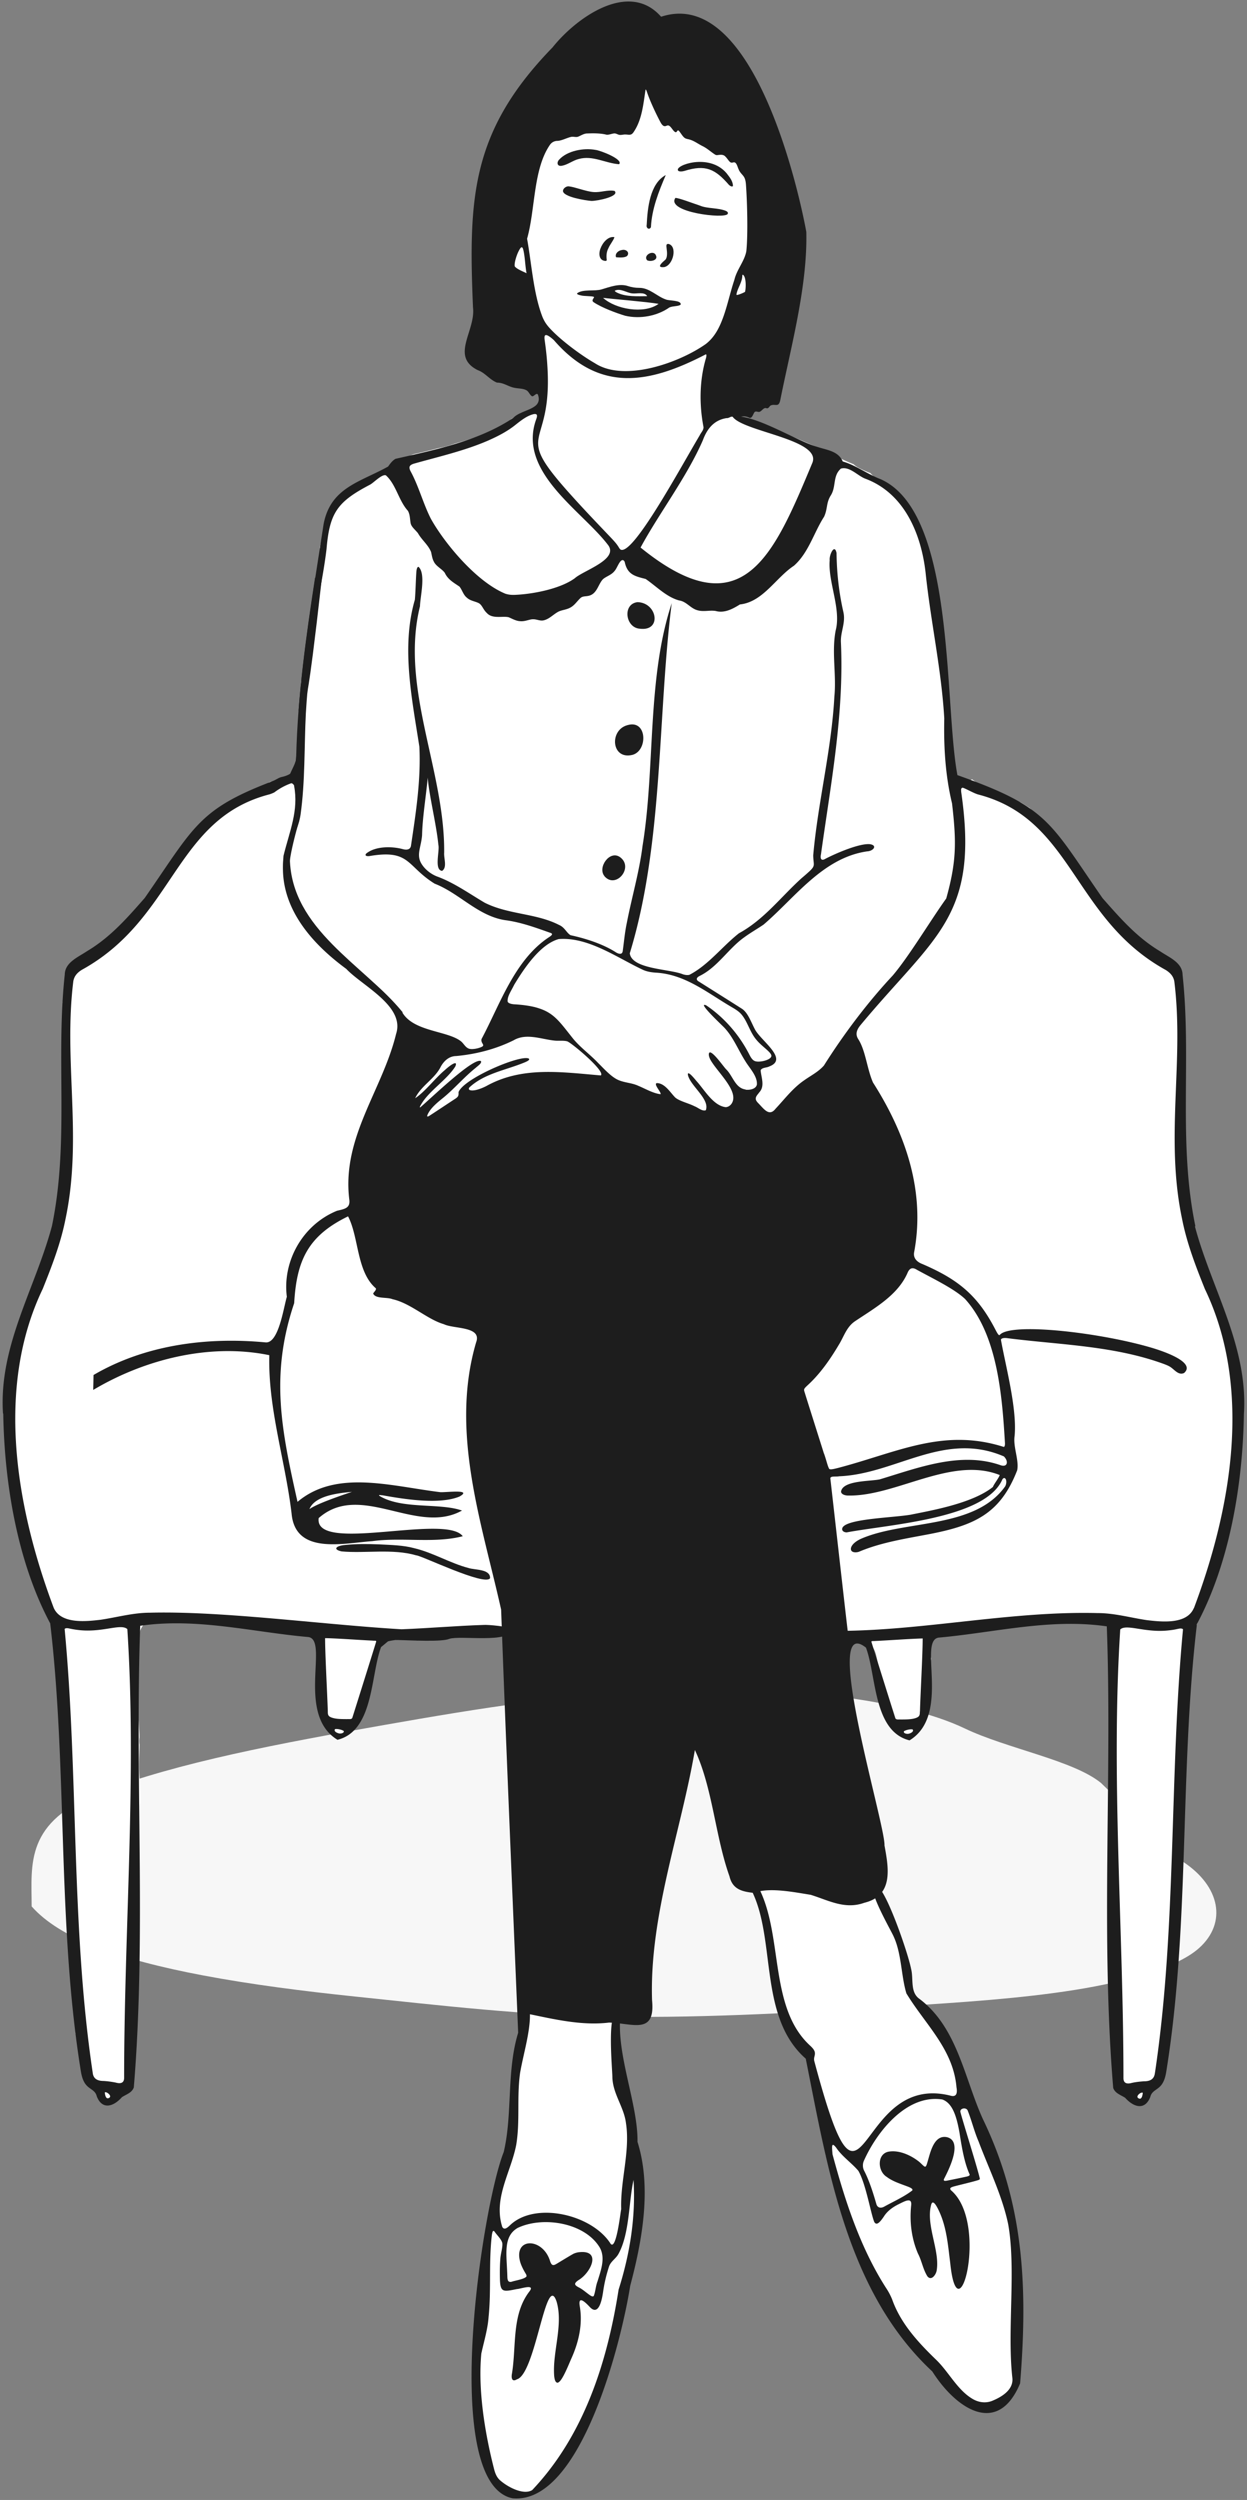 <svg xmlns="http://www.w3.org/2000/svg" width="251" height="503" fill="none"><rect width="100%" height="100%" fill="#808080" stroke="none"/><path fill="#F7F7F7" d="M40.873 397.457c-17.167-3.238-28.893-7.536-34.5-13.882-.014-8.564-1.437-17.046 13.95-23.007 15.386-5.959 36.384-9.879 57.193-13.53 18.657-3.276 38.057-6.483 59.255-7.117 21.192-.633 44.821 1.82 57.415 7.844 8.502 4.07 21.841 6.398 27.442 10.982 7.001 6.934 9.424 8.431 16.502 15.848 7.51 4.946 8.864 12.278 3.252 17.334-4.268 3.849-14.074 6.695-25.014 8.442-10.94 1.747-23.062 2.525-35.039 3.283-19.001 1.203-38.298 2.381-57.883 2.112-17.706-.243-34.867-2.278-51.85-4.045-10.56-1.099-20.985-2.428-30.723-4.264ZM113.326 337.955c.683.025 1.354.037 2.025.05-2.77-.211-5.539-.36-8.321-.398 2.098.137 4.197.249 6.284.336l.012.012Z"/><path fill="#fff" d="M249.594 290.117a14.104 14.104 0 0 1-.608-3.366c-.1-2.161-.05-4.31-.013-6.471.013-1.055.037-2.123 0-3.192 0-.149-.074-1.179-.099-1.614-.112-.559-.323-1.838-.36-2.012-.149-.795-.286-1.577-.435-2.372-.348-1.789-.708-3.565-1.18-5.328a59.963 59.963 0 0 0-.869-2.882c-.125-.385-.286-.832-.323-.956-.944-2.322-1.987-4.608-2.944-6.918-1.415-3.465-2.657-6.955-3.427-10.619a14.067 14.067 0 0 1-.261-4.235c-.075-.174-.137-.335-.211-.496-1.516-3.838-1.391-8.11-1.267-12.159.099-3.527.037-7.179.546-10.669 0-.062.013-.087.025-.136-.025-.125-.037-.261-.074-.447-.199-1.441-.485-2.907-.572-4.36-.099-1.776.174-3.539.373-5.315.186-1.652.36-3.304.372-4.968 0-.1-.012-.485-.024-.845-.05-.199-.075-.472 0-.447 0-.174 0-.286.012-.273-.745-2-1.093-4.024-1.018-5.949a79.425 79.425 0 0 1-6.645-2.807c-3.08-1.49-5.129-4.049-6.272-7.03-2.707-2.943-4.93-6.383-7.154-9.687a250.636 250.636 0 0 0-2.558-3.751c-.397-.571-.807-1.13-1.205-1.701-2.186-1.987-4.049-4.508-6.197-6.595 0 0-.013 0-.025-.012-.584-.336-1.13-.721-1.714-1.044-.025-.012-.087-.049-.174-.099.398.273-1.354-.484-1.825-.609a14.42 14.42 0 0 1-4.621-2.198 19.452 19.452 0 0 1-2.496-1.242l-.683-.521c-.124.062-.236.124-.373.161-1.527.509-2.744 1.453-4.371 1.801-1.615.348-3.242.236-4.881.149-4.36-.211-8.682-.621-13.004-1.143-8.706-1.055-17.362-2.31-26.131-2.583-14.704-.459-29.409-.546-44.139-.559-.82.956-2.037 1.59-3.689 1.577-6.744-.049-13.45-.807-20.194-1.043-5.726-.199-12.196-1.043-17.76.547-.795.223-1.528.273-2.198.161-.249.112-.51.224-.795.311-1.317.422-2.658.807-3.975 1.229-.422.609-1.055 1.155-1.912 1.577-4.248 2.099-7.49 3.95-10.557 7.639-2.67 3.216-5.241 6.371-8.508 8.929-1.788 3.291-3.738 7.005-6.184 9.725-2.77 3.08-6.831 6.061-10.21 8.495-2.769 2-3.49 2.919-3.862 6.471a7.522 7.522 0 0 1-.323 1.502c.224.385.385.795.46 1.267 1.341 8.806-.261 17.549.037 26.392.236 7.029.062 15.773-3.403 22.231-.857 3.751-2.236 7.328-3.453 10.979-1.267 3.751-2.074 7.589-2.893 11.476-.82 3.887-1.627 7.799-1.801 11.774-.187 4.347.273 8.706.31 13.04.832 4.161 2.323 8.21 3.738 12.209 1.565 4.396 4.087 9.538 4.422 14.307.733.832 1.205 1.95 1.192 3.403-.074 8.98 2.683 17.649 2.546 26.653-.062 4.024-.136 8.06-.198 12.084-.025 1.478-.087 2.956-.063 4.434.013.683 0 1.404.1 2.074.025.174.149.435.21.534-.024-.037-.074-.124-.16-.273 1.254 2.074.906 4.086-.224 5.552.199.546.31 1.167.31 1.85 0 3.279-.087 6.607.708 9.812.745 3.042 1.665 5.824 1.826 8.979.062 1.267-.248 2.298-.807 3.08.012.174.024.36.024.547-.012 1.428-.186 3.179-.298 4.967.249.435.448.944.584 1.516.596 2.62 1.49 5.402 1.528 8.135 1.217.546 2.235 1.602 2.732 3.229.733 2.409 3.763 0 4.918-.795a14.232 14.232 0 0 1 1.677-.981c.037-.298.075-.597.112-.907.236-2.161.124-4.322.186-6.496.124-4.868.944-9.65.944-14.53 0-5.155-.286-10.309-.087-15.463.211-5.403.758-10.904-.075-16.282-.198-1.304-.037-2.621.534-3.689.088-2.173-.124-4.309-.21-6.508-.075-1.776.037-3.539.062-5.303a4.751 4.751 0 0 1-.013-1.453c0-.236 0-.484-.012-.733-.286-5.129-.547-10.171-.534-15.326 0-.683.124-1.291.335-1.813a4 4 0 0 0-.025-.397c0-.249 0-.472.037-.696-.26-2.558 1.28-5.328 4.596-5.34 9.128-.025 18.033 2.409 27.149 2.682 3.155.1 4.682 2.658 4.608 5.105.757.993 1.055 2.347.484 3.949-1.403 3.888.745 9.017 2.72 12.619a5.152 5.152 0 0 1 1.341-.646c5.763-1.813 4.521-9.812 6.98-14.258-.41-2.633 1.106-5.638 4.558-5.651 8.222-.05 16.419-.894 24.641-1.006 8.085-.099 16.071 1.106 24.144 1.404 8.346.31 16.692-.87 25.025-.572 2.459.087 4.844.584 7.266 1.006 1.478.261 4.247 1.044 5.539.137 1.503-1.068 2.981-1.068 4.185-.46 2.161-.36 4.496.584 5.204 3.316.634 2.447.783 5.055 1.664 7.427.857 2.298 2.298 4.397 3.379 6.595.409.845.558 1.664.521 2.447.087.037.174.062.261.099.286.075.546.187.807.323.112-.174.236-.335.385-.509 1.478-1.739 3.279-2.77 3.341-5.154.075-3.59-.186-6.893.795-10.408-1.018-2.447-.286-5.477 3.03-6.048 8.048-1.366 16.233-1.478 24.306-2.683 1.391-.211 2.807 0 3.912.671 2.596-.323 5.44 1.204 5.44 4.57v87.534c1.105.72 1.776 1.9 1.974 3.167.485.509.969 1.018 1.491 1.503.397.372.795.732 1.204 1.093.025 0 .038-.013.063-.013.335-.087.658-.161.981-.211.906-2.099 2.434-3.924 4.309-5.266.187-1.962.137-3.949.336-5.899 1.204-11.861 2.198-23.759 3.465-35.62.049-.422.112-.844.174-1.254-.485-2.881-.472-5.626-.149-8.421-.075-2.086-.174-4.185-.187-6.284 0-.497.025-.981.087-1.466-.795-1.614-1.192-3.378-1.031-5.166.311-3.527.907-7.005 1.603-10.47.186-.956.422-1.913.583-2.881-.112.434.025-1.987.038-2.335.211-5.949 1.589-11.228 3.502-16.816 1.677-4.881 2.956-9.775 4.297-14.755.621-2.322 1.267-4.632 1.776-6.967.124-.572.236-1.143.335-1.714 0-.112.025-.211.025-.336.038-1.155.062-2.285 0-3.44a10.213 10.213 0 0 1 .609-4.061l-.05-.037Z"/><path fill="#fff" d="M204.697 463.754c-.025-3.043-.186-6.086.012-9.116.187-2.757-.099-5.217-.372-7.874-.472-.472-.857-1.081-1.13-1.826-.733-2.012-.77-4.148-1.503-6.16-.758-2.124-1.578-4.248-2.36-6.359-1.366-3.627-3.316-7.042-4.372-10.78-1.093-3.826-2.881-7.03-4.347-10.706-1.229-3.08-2.868-5.676-5.265-7.849-.969-.485-1.777-1.255-2.162-2.285a3.553 3.553 0 0 1-.248-2.534c-.099-2.447-1.366-4.943-1.999-7.278-.733-2.67-2.087-5.092-2.919-7.725-.919-2.944-.894-5.986-1.354-9.004-.447-2.907-1.403-5.701-1.85-8.62-.957-6.197-2.224-12.332-3.577-18.455-.609-2.807-1.242-5.688-1.292-8.57-.025-1.589.273-3.204.112-4.769-1.006-.05-2.025-.161-3.018-.447-2.844-.832-3.887-3.776-3.13-6.148a5.235 5.235 0 0 1-.397-2.72c-1.739-.447-3.205-1.863-3.739-3.49-1.788.895-3.601 1.752-5.489 2.46-4.496 1.713-7.899-4.807-4.608-7.912 4.745-4.458 9.911-8.582 14.929-12.854-1.665-.099-2.956-1.143-3.627-2.534-3.154 1.876-6.321 3.751-9.464 5.651-4.52 2.72-9.985-4.073-5.738-7.427 5.142-4.061 10.296-8.097 15.451-12.146a18.104 18.104 0 0 0-.51-1.503 780.62 780.62 0 0 1-1.875-4.757c-1.813-1.105-2.881-3.626-2.273-5.874a11 11 0 0 0-.236-.596c-1.478-3.85 2.236-6.223 5.452-5.602 0-.024 0-.049.013-.074 1.105-4.521 5.862-7.241 9.215-10.097 1.068-.907 2.124-1.838 3.192-2.757-2.844-.497-5.253-3.863-3.776-6.67-.745-.546-1.304-1.354-1.465-2.484-.447-3.005 1.205-5.613 3.44-7.886a4.433 4.433 0 0 1 .447-3.441c-.447.361-.894.733-1.353 1.093-3.95 3.118-10.458-.819-7.427-5.737 1.825-2.956 4.769-5.366 7.104-7.899.496-.534.981-1.068 1.478-1.615-3.403.05-6.682-3.639-4.372-7.017 1.043-1.528 2.099-3.105 3.254-4.595 0-1.429.683-2.832 2.335-3.739 1.093-.596 1.664-1.937 2.397-2.918.968-1.292 2.061-2.484 3.043-3.751 2.235-2.881 4.669-5.576 6.781-8.545 2.856-4.024 4.905-8.358 6.905-12.742.248-2.534.857-5.018.969-7.576.149-3.465-.584-6.856-1.168-10.259-1.217-6.943-2.359-13.5-2.322-20.579 0-.174.012-.348.037-.51-.782-2.943-1.006-6.048-1.304-9.066-.472-4.732-.919-9.488-1.615-14.196-.645-4.346-1.999-8.929-4.409-12.643-.943-1.453-2.049-2.918-3.552-3.775-1.726-.994-2.906-1.665-4.297-3.118a1.602 1.602 0 0 1-.149-.174 21.251 21.251 0 0 1-2.248-.98 4.649 4.649 0 0 1-1.142-.796c-2.683-1.08-5.179-2.434-8.011-3.7-2.198-.982-4.421-1.95-6.707-2.708-1.614-.547-4.135-2.26-5.75-2.273-6.086-.062-6.086-9.513 0-9.464.82 0 1.552.124 2.248.298a12.941 12.941 0 0 1-.161-2.31c.149-7.538 1.453-15.052 1.689-22.616.111-3.713.074-7.427-.249-11.128a45.14 45.14 0 0 0-.186-1.826c-.087-.335-.186-.658-.236-.869-.36-1.813-.82-3.59-1.391-5.34-.211-.634-.41-1.292-.646-1.925-.074-.125-.199-.36-.397-.72-.944-1.727-1.826-3.478-2.869-5.155a65.72 65.72 0 0 0-1.267-1.962c-.161-.236-1.043-1.304-1.317-1.677a6.304 6.304 0 0 0-.298-.335 41.678 41.678 0 0 0-2.061-2.136c-3.788-3.69-7.787-7.167-11.128-11.228-2.795 4.037-7.738 6.545-12.768 7.017-1.85.174-3.701.373-5.551.596-.932.112-1.851.224-2.782.348-.038 0-.075 0-.112.013a14.16 14.16 0 0 1-1.689 4.421c-2.36 4-4.807 7.986-6.856 12.159-.285.584-.608 1.192-.882 1.788-.186.572-.472 1.441-.583 1.776a46.096 46.096 0 0 0-1.615 6.57c-.223 1.255-.397 2.522-.596 3.788 0 .162-.025.348-.037.609a95.863 95.863 0 0 0-.224 7.787v.137s.05.111.075.186c.36.906.521 1.962.757 2.906.832 3.217 1.366 6.533 1.503 9.849a13.015 13.015 0 0 1-.894 5.365c.559.31 1.118.646 1.664 1.006.559.373 1.13.696 1.714 1.019.012 0 .025 0 .05.012.049 0 .099-.012.174-.012 2.645-.162 4.62 2.297 4.731 4.731.112 2.51-1.999 4.36-4.322 4.695a4.889 4.889 0 0 1-1.738 1.093c-.087.075-.187.137-.274.211-.36.547-.894 1.056-1.589 1.466-1.155.67-2.31 1.055-3.503 1.378-1.987.808-4.06 1.416-6.16 2.012-.795.286-1.59.547-2.434.733-.323.075-.633.137-.956.199-1.64.434-3.28.844-4.919 1.192-.024.013-.062.025-.087.037-1.713.671-3.166 1.876-4.818 2.67-3.826 1.839-7.862 3.317-10.458 6.893-1.068 1.466-2.248 3.043-2.657 4.844-.36 1.553-.497 2.968-.895 4.397.249.77.298 1.639.038 2.62-1.155 4.509-1.627 9.601-1.826 14.246-.15 3.527-1.404 6.917-2 10.358.05.248.087.496.112.77.236 3.626-.87 7.128-.708 10.73.137 2.981 1.155 5.974 1.019 8.955-.05 1.13-.423 2.049-.982 2.757.174.956.025 2.024-.608 3.105-.646 1.105-.621 2.807-.807 4.061-.261 1.726-.708 3.403-.882 5.129-.385 3.925.857 7.626 2.844 10.979 1.788 3.043 3.987 5.925 6.694 8.21 2.596 2.186 5.477 3.986 7.949 6.346 2.608 2.497 5.08 5.577 5.427 9.29.335 3.478-1.043 6.744-2.608 9.762-1.006 1.925-2.087 3.838-3.03 5.812.484.708.745 1.64.645 2.782-.21 2.31-.248 4.621-.695 6.906 4.16-.857 8.37 4.434 4.47 7.812-.993.857 1.044 8.793 1.367 10.358.41 2.061 1.006 4.086 1.366 6.147.137.833.211 1.665.385 2.497.037.261.1.521.162.782 2.645 1.031 5.278 1.863 8.023 2.596 3.34.882 6.83 2.235 8.495 5.489 1.391 2.695.273 5.192-1.85 6.347 1.018.72 1.974 1.515 2.794 2.484 2.409 2.831 1.378 6.595-2.062 7.899 1.85 4.607 2.857 9.476 3.589 14.419.795 5.365 1.155 10.718.1 15.934.074.211.136.435.198.683a471.79 471.79 0 0 0 1.851-8.097c1.329-5.949 10.445-3.416 9.116 2.509-2.024 9.041-4.036 18.107-7.514 26.714.435 2.534.497 5.105.323 7.291-.137 1.639-1.006 2.906-2.161 3.701.087.323.137.67.161 1.043.112 1.875.733 3.664.944 5.527.224 2.074-.099 4.024-.385 6.085-.571 4.26-.434 8.52-.174 12.805a393.2 393.2 0 0 1 .559 12.718c.087 3.229-.658 7.265.149 10.358.41 1.565.063 2.893-.695 3.887 0 .137.025.286.025.422 0 2.484.708 4.782.608 7.266-.111 2.968-.683 6.11-1.093 9.054-.782 5.44-.496 10.979-1.403 16.406-.907 5.44-3.527 10.433-4.198 15.897-.497 3.987-1.316 7.887-2.16 11.787.533.919.72 2.074.397 3.39-2.447 9.774-.733 19.574 1.639 29.137 1.043 4.16 2.658 6.818 6.731 7.886.572-.31 1.131-.621 1.727-.894.944-.41 2.186-.534 3.055-1.056 1.925-1.142 3.341-3.825 4.521-5.613 3.117-4.757 4.434-10.122 7.253-15.003.049-.087.112-.174.174-.261.347-1.155.583-2.31.658-3.565.074-1.229.522-2.198 1.192-2.943.261-4.471 1.776-8.781 3.08-13.053 1.826-5.974 2.646-11.364 2.36-17.611-.273-6.024-.758-11.973-2.26-17.822-1.54-5.987-2.087-11.34-2.05-17.525.025-3.564 3.267-5.042 5.949-4.433.05-1.329.112-2.671.137-4.024.149-5.639.161-11.265.733-16.879.571-5.526 1.267-11.14 2.347-16.605.398-1.999 1.118-3.987 1.813-5.986-2.421-2.621-.757-6.073 1.888-7.266.05-.521.075-1.043.075-1.577-.112-6.098 9.339-6.086 9.463 0 .05 2.434-.434 4.695-1.092 6.93 1.254 2.385 2.049 5.018 2.868 7.663.684 2.236 1.863 4.211 2.621 6.409.931 2.658 1.105 5.713 1.167 8.52.92 1.018 1.404 2.446.994 4.16-.373 1.578.484 3.54.907 5.055a93.04 93.04 0 0 1 1.428 6.036c.844 4.148 1.627 8.358 2.782 12.432.534 1.888 1.453 3.055 2.558 4.633 1.28 1.813 1.963 3.726 2.484 5.887 1.056 4.458 1.702 9.004 2.695 13.475.187.832.149 1.59-.012 2.273.41.72.658 1.527.708 2.347.757.869 1.229 2.012 1.267 3.167.012.671.087 1.341.111 2a6.68 6.68 0 0 1 .994 1.689c1.441 3.577 2.621 7.129 4.583 10.469 1.826 3.118 3.577 6.31 5.142 9.564 1.577 3.278 2.397 5.787 5.092 8.321 2.496 2.335 4.496 5.042 6.731 7.588 2 2.273 4.397 4.807 7.353 5.775.409.137.832.236 1.254.323a5.455 5.455 0 0 1 2.322-1.316 4.612 4.612 0 0 1 1.603-1.652c.546-.335 1.155-1.168 1.738-1.962a587.14 587.14 0 0 1-.31-16.208h-.025l-.062.025Z"/><path fill="#1D1D1D" d="M102.955 327.847c-.186-.596-4.881-.993-5.651-.906-5.452.174-10.93.658-16.419.869.733.758-1.701 1.254-1.142 2.149 3.192.087 9.24.422 10.705-.224 2.211-.733 12.383.994 12.507-1.913v.025Z"/><path fill="#1D1D1D" d="M240.614 246.734c-3.514-16.879-.745-33.595-2.583-50.598-.025-2.459-2.658-3.477-4.521-4.732-4.707-2.819-8.023-6.669-11.575-10.681-10.706-15.413-10.879-18.269-29.223-24.765-2.745-14.593-.286-52.833-15.475-59.552-2.646-1.006-4.98-2.807-7.601-3.552-.919-2.124-3.167-2.285-5.179-2.956-4.198-1.192-12.879-6.806-16.99-6.048 2.099 3.018 17.971 4.57 16.046 9.277-7.787 18.63-14.009 33.72-34.576 17.04 3.651-6.781 9.265-14.096 12.531-21.573.857-2.335 2.261-4.086 4.782-4.47.521.036.795-.386 1.217-.274.161.112.484.584.695.584.696-.696 1.689-.87 2.621-.41.646.298.82-.882 1.143-1.143.236-.186.546 0 .807 0 .584 0 .944-1.055 1.602-.72.335.012.472-.261.695-.522.982-.571 1.727.584 2.062-1.316 2.124-10.62 5.465-22.753 5.204-33.67-1.515-8.346-10.693-49.356-29.186-43.295l-.075-.025c-6.458-7.315-16.99.162-21.821 6.21-16.394 16.854-16.928 30.254-16.009 52.3.584 4.744-4.645 9.823.956 12.63 1.516.546 2.36 1.9 3.863 2.509 1.453 0 2.335.882 3.726 1.08.708.125 1.465.1 2.111.41.547.224.745.981 1.217 1.255.323.149.907-.808 1.192-.336 1.106 3.068-3.291 2.919-4.93 4.67-6.93 4.657-15.86 6.47-23.746 8.26-.659.409-.994.88-1.478 1.552-5.676 3.154-11.576 4.222-12.979 11.575-1.925 12.544-4.036 24.938-5.042 37.507.471.273.931.559 1.378.869-.745-11.177 2.906-22.218 4.248-33.321.62-7.353 2.173-9.539 8.768-12.991.733-.386 2.385-2.162 3.18-1.876 2.061 1.85 2.558 5.067 4.433 7.141.435.758.398 1.64.547 2.472.136.745.857 1.267 1.465 2.012.795 1.416 2.074 2.347 2.658 3.813.15.658.236 1.366.571 1.962.447.919 1.615 1.428 2.186 2.223.634 1.366 1.789 1.963 2.956 2.77.534.633.758 1.676 1.515 2.248.646.596 1.553.695 2.298 1.043.757.36.919 1.317 1.689 2.012 1.13 1.279 3.229.546 4.421.869.733.311 1.441.733 2.261.783 1.006.112 1.925-.41 2.633-.385.732-.025 1.416.397 2.148.211 1.044-.236 1.851-1.105 2.745-1.627.82-.509 1.888-.435 2.844-1.081.696-.447 1.192-1.217 1.776-1.751.522-.509 1.18-.261 2-.571 1.353-.522 1.614-2.161 2.459-3.142.559-.621 1.763-.882 2.434-1.764.522-.559.981-2.186 1.639-2.186.137.013.336.187.398.385.534 2.546 2.049 2.869 4.21 3.416 2.161 1.478 4.161 3.614 6.732 4.322 1.415.199 2.186 1.441 3.465 1.9 1.378.497 2.62 0 3.912.224 1.801.496 3.477-.46 4.868-1.317 4.633-.497 7.204-5.365 10.868-7.787 2.956-2.596 4.024-6.694 6.073-9.861.745-1.615.397-2.733 1.316-4.235 1.18-1.789.361-3.962 2.074-5.453 1.776-.484 3.354 1.454 4.919 2.037 7.886 2.944 11.239 11.166 12.121 18.878 1.019 9.812 3.192 19.487 3.763 29.36-.124 5.763.211 11.476 1.565 17.102.894 7.738.907 11.675-1.167 19.114-3.204 4.471-7.502 11.662-10.78 15.512-5.117 5.477-9.874 11.811-13.848 18.108-1.143 1.292-2.609 2-3.987 2.981-2.31 1.589-3.9 3.75-5.75 5.713-1.242 1.589-2.248.149-3.379-1.031-.285-.286-.633-.646-.596-1.056.025-.472.435-.819.708-1.217 1.168-1.254.398-2.956.273-4.421l.025-.075c.336-.534 1.205-.434 1.727-.72 3.949-1.49-1.739-5.167-2.919-7.489-.782-1.478-1.379-3.279-2.558-4.086-2.435-1.553-6.98-4.409-8.657-5.465-.646-.348-.633-.782.087-1.155 3.639-1.776 5.8-5.527 9.017-7.799 1.242-.907 2.595-1.677 3.875-2.547 6.346-5.427 11.91-13.438 20.84-14.729 1.217-.05 2.148-1.18.596-1.441-2.049-.236-6.769 1.776-8.992 2.931-.82.497-1.093.025-.894-.919 1.975-14.196 4.67-28.217 4.011-42.624-.111-2.124 1.006-3.925.485-6.148-.894-3.949-1.317-7.849-1.366-11.836-.41-1.999-1.516.46-1.379 1.466-.373 4.322 2.347 9.799 1.205 14.121-.845 4.359.174 8.855-.261 13.264-.571 10.731-3.316 21.3-4.26 31.981.025 1.95.522 1.999-.733 3.191a46.91 46.91 0 0 1-1.589 1.391c-4.173 3.764-7.539 8.322-12.631 11.104-3.378 2.657-6.148 6.383-9.948 8.346-.398.124-.882.037-1.304-.087-2.708-1.118-10.272-.994-10.719-4.223 6.819-22.244 5.577-47.915 8.446-70.457-5.043 15.264-3.279 32.974-5.875 48.834-.646 5.204-2.173 10.346-3.167 15.5-.41 1.925-.571 3.863-.832 5.726-.137.708-.795.509-1.292.236-2.657-1.727-6.209-2.845-9.203-3.49-.832-.497-1.167-1.59-2.334-2.074-4.608-2.36-10.172-2.062-14.941-4.459-3.08-1.813-6.16-4.024-9.551-5.266-1.267-.472-2.484-1.441-3.167-2.558-1.13-1.839-.062-3.341.112-5.8.062-3.341.77-7.663 1.142-11.551.236 3.478 1.727 9.34 2.136 13.538.299 1.192-.906 5.042.746 5.228 1.08-.683.323-2.521.422-3.676.149-16.58-8.917-33.148-4.868-49.567.037-1.937 1.217-6.52-.286-7.923-.261-.038-.422.422-.46 1.217-.1 1.527-.149 3.813-.285 5.39-2.782 9.551-.584 19.909.906 29.583.323 6.794-.708 13.302-1.689 19.922-.161.906-1.043.869-1.776.645-2.26-.571-5.204-.496-6.942.708-.634.385-.584.808.298.733 8.308-1.428 7.451 1.987 13.177 5.539 5.092 1.975 8.88 6.694 14.519 7.39 3.018.435 5.874 1.478 8.706 2.484.745.199.335.559-.236.919-6.906 4.57-9.824 13.5-13.538 20.455-.223.882.783 1.18.062 1.577-.695.336-1.838.559-2.496.41-.844-.223-1.143-1.118-1.813-1.589-2.733-2.05-9.352-1.888-11.65-5.639-7.924-10.408-23.548-15.549-22.74-30.167.161-2.137 1.39-6.757 1.975-8.632-.61.41-1.553 3.627-2.15 4.036-.372 1.292-.757 2.609-1.092 3.987-.87 9.377 5.576 16.717 12.668 21.921 3.192 3.403 11.86 7.476 10.035 13.065-2.77 11.364-10.917 20.754-9.439 33.235.273 1.764-.757 1.975-2.447 2.36-6.992 2.844-11.016 10.221-10.11 17.313-.67 2.236-1.651 9.364-4.247 9.178-11.96-1.142-24.38.534-34.663 6.558-.012 1.006-.037 1.999-.062 3.005 10.544-6.272 23.61-9.426 35.446-6.992-.286 10.706 3.229 21.225 4.483 31.881.758 8.334 10.395 5.937 16.22 5.539 6.049-.832 12.432.497 18.232-.993-3.427-4.62-29.956 3.564-29-3.651 8.446-7.44 19.723 3.564 28.851-1.516-4.409-1.577-12.084-.211-16.555-2.918-.435-.36.199-.149.584-.149 4.421.795 11.45 1.912 15.462.248 2.869-1.614-3.229-.733-3.974-.894-9.936-1.23-20.878-4.571-28.627 1.962-3.23-14.469-5.552-25.46-.671-39.979.497-8.569 2.757-13.537 10.842-17.462 2.198 4.186 1.702 11.178 5.601 14.482.112.385-.422.745-.546 1.055.497 1.118 2.77.658 3.887 1.13 3.677.808 7.005 4.074 10.346 5.03 2.012.994 7.737.385 6.483 3.677-5.266 17.971 1.118 36.178 5.042 53.752 1.019 28.205 2.31 57.888 3.428 85.137-2.372 7.737-1.093 16.356-2.906 23.994-4.335 10.868-12.954 66.694 1.788 69.675 13.761 1.267 21.921-31.596 23.672-42.761 2.422-9.116 4.36-19.747 1.466-28.963.124-7.588-4.372-17.81-3.403-25.622-3.031-2.831-1.615 11.29-1.652 12.706.124 3.328 2.335 5.924 2.732 9.141.882 5.626-1.167 11.637-.956 17.325-.124.298-1.031 9.017-2.26 6.756-3.913-5.812-15.165-8.296-20.12-3.527-.46.435-1.155 1.093-1.565.323-1.826-5.775 1.763-11.004 2.819-16.518.795-4.856.087-9.501.77-14.419.634-3.739 2.037-8.172 1.987-11.836 4.981 1.031 10.545 2.335 15.91 1.676 4.819.125 9.364 2.546 8.669-4.508-.547-17.052 5.837-33.943 8.619-50.337 3.577 7.601 4.086 17.35 6.968 25.423.596 2.534 2.409 3.043 4.669 3.304 4.658 9.911 1.255 25.1 10.681 33.384 4.422 22.057 8.272 46.909 25.473 62.93 4.781 7.539 13.19 13.14 17.673 2.397 1.627-19.97.596-36.427-7.501-53.193-3.751-8.272-5.092-18.332-12.706-24.131-1.999-1.342-1.204-4.037-1.738-6.086-.584-3.006-4.385-14.072-6.409-16.27-3.9-2.198 2.496 8.719 2.919 9.812 1.589 3.465 1.478 7.874 2.546 11.401 3.775 6.235 9.426 11.19 10.084 18.903.174.981.112 2.049-1.204 1.676-19.698-4.968-16.99 32.093-27.423-6.98-.174-.782.273-1.105.087-1.863-.149-.447-.435-.745-.795-1.105-8.321-7.476-5.601-21.511-10.147-31.21 3.031-.547 7.067.26 10.135.745 3.577 1.105 6.88 3.018 10.792 1.602 5.949-1.441 4.881-7.055 4.062-11.538.223-4.074-12.917-47.095-3.726-39.793 2.124 5.676 1.453 16.841 8.768 18.655 8.508-5.179 1.453-20.505 6.048-20.691 11.166-1.019 22.319-3.9 33.658-2.248 1.105 30.142-1.255 62.359 1.291 92.874.385 1.093 1.516 1.403 2.397 1.975 1.714 1.912 3.975 2.608 5.068-.162.323-1.403 1.614-1.366 2.434-2.707.534-.857.708-1.876.857-2.869 4.682-29.472 2.608-60.124 6.098-89.583 6.582-12.308 9.228-28.131 9.451-42.227.882-13.612-6.458-25.075-9.849-37.731v-.075l.087.013ZM149.963 58.712l-.025.025c-.347.212-1.44.659-1.664.609-.012-.037-.037-.1-.037-.137.211-1.204 1.08-2.322 1.167-3.577 0-.198.025-.372.112-.36.708.373.646 2.72.447 3.44Zm-44.015-3.75c-.559-.298-1.913-.795-2.335-1.366-.149-.634.36-2.211.733-2.969.335-.658.733-1.416.993-.335.348 1.44.361 3.254.646 4.657h-.025l-.012.013Zm.149-6.943c1.664-5.862 1.205-13.922 4.57-18.84.336-.51.833-.783 1.416-.833.907.013 1.95-.596 2.882-.807.434-.074.795.062 1.204.013.398-.038 1.28-.708 2-.696 1.254-.05 2.695-.062 3.862.236.547.087 1.118-.223 1.627-.248.286-.013.51.136.808.236.459.186 1.006-.063 1.49-.013.373 0 .696.1 1.006 0 .273-.062.522-.385.683-.658 1.602-2.434 1.863-5.614 2.298-8.396.149.025.211.336.298.547.608 1.838 1.925 4.608 2.757 6.135.137.236.348.534.584.646l.074.025c.261.087.472-.075.708-.125.584-.111 1.019 1.056 1.515 1.317.373.248.423-.497.696-.286.261.162.77 1.143 1.205 1.454.236.186.521.235.807.297 1.105.249 1.888.932 2.956 1.441.906.472 1.639 1.18 2.471 1.69.224.074.211.049.311.061.608-.062 1.254-.223 1.714.323.298.286.509.659.795.957.248.285.496.248.757.186.646-.199.832.882 1.056 1.329.298.795.832 1.105 1.142 1.652.249.447.323 1.018.361 1.54.248 3.428.422 9.935.074 13.326-.373 2.05-1.913 3.676-2.409 5.775-.808 2.41-1.366 5.067-2.223 7.452-.77 2.136-1.739 4.074-3.515 5.452-5.328 3.776-16.407 7.738-22.331 3.875-2.769-1.59-6.421-4.322-8.557-6.483-.994-1.006-1.503-1.664-1.987-2.794-1.851-4.745-2.198-10.793-3.117-15.81v.037l.012-.013Zm9.551 68.358c-2.993 2.161-8.644 3.204-12.172 3.316-.621.012-1.179-.05-1.751-.236-5.936-2.447-12.37-10.333-15.015-15.115-1.565-3.092-2.434-6.557-4.099-9.588-.149-.31-.223-.596-.173-.807.074-.385.596-.584 1.006-.695 4.856-1.367 10.134-2.571 14.829-4.62 2.049-.907 3.949-1.888 5.675-3.304 1.031-.807 2.211-1.727 3.515-2.012.261-.037.46-.013.547.1l.037.061c.137.286-.087.783-.211 1.143-3.515 10.445 9.277 18.133 14.506 24.976 2.385 2.956-5.005 5.204-6.682 6.781h-.012Zm9.24-5.825c-.224-.161-.373-.534-.559-.77-.286-.447-.857-1.068-1.279-1.515-3.751-3.937-5.937-6.222-8.868-9.513-10.954-12.37-3.005-8.173-3.986-24.815-.112-1.987-.299-3.664-.584-5.663-.037-.398-.025-.708.136-.808.286-.236 1.118.398 1.739.97 9.178 10.593 19.151 8.805 30.602 2.843l.037.025c.1.1.075.373-.024.745-1.329 4.459-1.367 9.39-.497 13.873.025.633-.472 1.056-.783 1.69-3.999 6.73-13.5 24.366-15.934 22.951v-.013ZM70.825 300.163h.013c-1.975.671-6.943 2.323-8.557 3.478 1.092-2.72 5.762-3.217 8.544-3.478Zm33.26 148.154c5.067-2.496 13.6-1.155 16.63 3.888 1.205 2.111.224 4.595-.435 6.781-.397 1.018-.41 2.074-.77 2.968l-.049.037c-.174.149-.51-.024-.969-.372-.646-.472-1.192-.957-1.826-1.304-.944-.485-1.366-.795-.174-1.578 2.484-1.515 4.633-6.098.062-5.588-.285.012-.919.186-1.229.372-.609.335-1.826 1.081-2.819 1.677-.907.546-1.342.931-1.752-.149-1.403-4.881-7.451-4.981-6.048.062.236.82.733 1.739 1.143 2.409.149.224.149.485.111.522-.434.546-2.26.795-2.955 1.043-.733.186-.87-.298-.882-1.043-.025-.857-.075-1.739-.124-2.608-.162-3.105-.212-5.688 2.086-7.104v-.013Zm-2.981 2.956c.125.845-.347 2.198-.397 3.254-.112 1.354-.112 2.844-.075 4.26.112 2.509.746 2.31 3.428 1.776.721-.025 3.739-1.13 2.509.472-3.602 4.67-2.608 10.929-3.515 16.506-.174.857-.037 1.813.994 1.18 3.775-1.056 5.874-21.958 7.986-15.624 1.378 4.707-.87 10.171-.485 14.978.062.484.162 1.279.646 1.329.224 0 .497-.249.783-.659.67-.968 1.428-2.819 1.949-4.036 1.528-3.328 2.397-7.005 1.776-10.656-.397-2.298 1.068-.894 2.062.174 1.826 1.863 2.434-1.789 2.621-3.043.26-1.826.633-3.378 1.192-5.129.373-1.118 1.428-1.602 1.962-2.658 2.198-4.074 2.012-10.457 2.981-14.792.459 7.477-.733 14.891-3.006 22.07-2.285 14.618-6.979 29.348-17.387 40.327l-.1.062c-1.776.968-4.943-.708-6.483-2.124-.645-.634-.919-1.453-1.13-2.298-1.813-7.129-3.229-15.748-2.533-23.1.521-2.397 1.291-4.881 1.465-7.378.559-5.464 0-11.09.67-16.567.088-.348.137-.982.498-.634.509.758 1.378 1.528 1.577 2.298h.025l-.013.012Zm19.884-234.93-.049.037c-7.937-.671-15.848-1.863-23.026 2.124-.882.459-2.472 1.105-3.317.832-.248-.087-.285-.286-.136-.522 3.03-2.844 7.377-3.49 11.14-5.054.323-.137 1.304-.547.758-.808-1.913-.67-13.016 4.062-14.06 6.781.026.684 0 .919-.72 1.379-1.316.857-4.197 2.782-5.216 3.428-.348.199-.484.136-.273-.323.596-1.304 2-2.434 3.142-3.353 2.236-1.826 4.198-4.161 6.52-6.011.336-.336 1.317-.932 1.044-1.367-1.516-.732-9.688 7.154-12.209 9.328-.223.049.087-.46.224-.671 1.552-2.658 5.204-4.931 6.843-7.576.559-1.292-.82-.447-2.124.745-1.937 1.615-3.974 4.359-5.961 5.651 1.18-2.509 3.937-3.875 5.154-6.346.646-1.168 1.664-2.112 3.08-2.137 4.061-.372 7.973-1.391 11.575-3.167 2.534-1.49 5.465-.248 8.172.05.857.112 1.776-.062 2.596.149.795.211 7.576 5.875 6.831 6.818l.012.013Zm29.099 2.869c-2.098-.273-2.558-2.708-3.899-4.037-.46-.397-3.329-4.607-3.515-3.104-.037.422.199.956.435 1.353 1.478 2.459 5.514 6.073 4.26 8.446-.249.484-.733.869-1.292.894-2.509-.286-4.285-3.502-5.862-5.229-.745-.906-1.416-1.652-1.677-1.577-.074.025-.099.136-.074.31.459 2.199 4.483 4.894 3.601 7.117-.72.261-1.565-.547-2.248-.795-1.229-.633-3.03-1.018-3.899-1.764-1.031-1.043-2.074-2.869-3.689-2.906-.807.149 1.006 1.962.72 2.236-1.502-.174-3.03-1.093-4.471-1.689-1.254-.584-2.608-.597-3.875-1.106-1.502-.583-3.03-2.335-4.185-3.465-1.565-1.664-3.44-3.005-4.943-4.769-2.67-3.304-3.813-5.266-7.104-6.284-1.255-.423-3.167-.683-4.782-.77-.534-.025-1.341-.174-1.416-.596-.049-1.056.696-2.037 1.329-3.341 2-3.304 5.229-8.16 8.955-9.191 5.924-.472 11.724 3.726 16.878 6.148.82.397 1.751.546 2.683.608 5.974.336 10.432 4.136 15.45 7.042.633.373 1.254.77 1.726 1.304 1.23 1.391 1.739 3.615 3.018 5.117 1.081 1.354 2.919 2.435 3.055 3.217.112.894-2.57 1.503-3.39 1.081l-.099-.05c-.398-.236-.684-.72-.907-1.155-2.037-3.999-5.005-7.464-8.731-9.986-2.025-.832 3.477 4.273 3.676 4.521 1.813 1.938 2.807 4.533 4.223 6.744.844 1.403 2.446 2.993 2.31 4.695-.211.906-1.441 1.117-2.273 1.018h-.012l.024-.037Zm23.784 215.58c2.583-5.837 8.607-13.487 15.81-12.37 2.099.758 2.869 3.515 3.428 6.558.447 2.819.957 6.123 2.074 8.545v.062c-.074.211-.273.248-.521.323-.919.211-3.043.645-4.062.844-.36.062-.807.112-.558-.397 1.291-2.484 3.638-7.564.596-8.346-2.522-.547-3.304 2.744-3.813 4.52-.224.758-.36 1.379-.596 1.404-.236.037-.634-.484-1.217-.981-1.59-1.267-3.95-2.385-6.074-2.049-2.446.385-2.347 3.937-.447 5.092 1.155.881 2.658 1.353 3.999 1.862.758.274 1.342.547 1.131.87-1.677 1.292-3.801 2.223-5.651 3.254-.659.36-1.329.261-1.565-.497-.634-2.211-1.441-4.782-2.497-6.793a2.355 2.355 0 0 1-.037-1.901Zm-5.527-2.62c1.205 1.763 3.068 3.005 4.422 4.595 1.503 2.546 2.509 8.607 3.204 10.283.497.895 1.242-.074 1.913-1.043.72-1.155 1.801-1.925 3.03-2.533 1.329-.659 2.708-1.429 2.484.31-.335 3.254.075 6.62 1.379 9.65.77 1.466.993 3.118 1.887 4.558.808 1.006 1.714-.31 1.863-1.105.733-4.037-2.248-9.228-1.08-13.351.087-.273.211-.41.36-.385.323.062.646.646.845.993 1.875 3.515 2.136 7.415 2.62 11.228 1.577 15.437 7.824-8.21.137-14.693-.323-.41-.075-.584.72-.795 1.316-.347 3.527-.857 4.819-1.254.174-.075.261-.137.286-.248-.398-1.913-3.366-11.315-3.913-13.414-.174-.745 1.031-1.043 1.429-.397.819 2.024 1.316 4.198 2.223 6.297 2.061 5.477 4.744 10.879 5.949 16.605 1.639 9.103-.224 21.299.844 30.9.298 2.31-1.888 3.763-3.85 4.595-1.378.634-2.918.46-4.247-.36-2.969-1.788-4.732-5.378-7.154-7.737-3.738-3.602-7.241-7.415-8.942-12.234a12.937 12.937 0 0 0-1.255-2.347c-5.216-8.16-8.259-17.599-10.755-26.876v-.1c-.124-1.465-.236-2.484.807-1.117l-.025-.025Zm-2.496-139.709c-1.18-3.751-2.782-8.793-3.751-11.886-.186-.683-.397-.931-.087-1.304.174-.223.584-.583.857-.844 2.348-2.211 4.297-5.03 5.949-7.812 1.044-1.664 1.528-3.552 3.229-4.745 4.012-2.695 8.607-5.228 10.594-9.687.423-1.043.994-1.291 1.95-.683 3.118 1.714 7.427 3.763 9.626 5.825l.086.087c6.521 7.253 7.427 19.586 7.986 29.037 0 .323-.062.571-.211.683-12.295-3.925-21.585 1.155-33.558 4.26-.459.099-1.391.385-1.614.137-.336-.572-.51-1.565-1.044-3.08l-.012.012Zm17.201 56.323c-.36.162-1.267.025-1.105-.447.41-.273 1.254-.46 1.726-.385l.037.037c.261.36-.285.696-.658.795Zm2.099-4.434c.013.783-.074 1.068-.894 1.342-.907.285-1.987.26-2.919.273-.559-.037-.857.099-1.105-.224-.497-1.54-4.57-14.518-4.831-15.412.037-.224.36-.112.782-.162 2.484-.112 7.117-.447 9.514-.509h.024c0 3.291-.459 11.327-.546 14.705h-.012l-.013-.013Zm44.14 77.884c-.981-.348.434-1.441.732-1.155-.037.484-.198 1.354-.732 1.155Zm3.179-5.204c-.112 1.242-.882 1.739-2.223 1.727-.832.062-1.664.149-2.472.335-.844.236-1.639.136-1.639-.969 0-29.869-2.546-60.744-.646-90.278 1.267-1.155 4.819.645 9.427.223.646-.062 1.353-.149 1.937-.286.46-.086.894-.235 1.217-.012l.05.05c-2.77 29.422-1.254 59.912-5.638 89.198l-.013.012Zm7.824-93.47c-1.415 3.316-6.458 2.769-9.476 2.409-3.328-.497-6.557-1.428-9.886-1.416-16.729-.434-33.719 3.254-50.299 3.565-.299-2.323-3.118-27.41-3.49-30.602-.087-.621 1.117-.348 1.751-.485 11.401-.447 21.151-9.178 33.173-3.999 1.006 1.006.72 2.261-.683 1.764-8.048-2.819-16.593.534-24.268 2.844-1.938.435-7.427.186-7.825 2.447 0 .608.907.844 1.515.819 9.638.149 20.841-8.023 30.528-4.086l-.062-.31c.074.521-1.168 1.975-1.416 2.67-4.173 3.341-12.544 4.757-16.543 5.576-3.887.659-14.022.833-13.798 2.981.049.336.41.571.906.584 8.483-1.602 27.932-2.732 31.335-10.656.211-.311.46-.385.634-.124.211.273.236.944-.062 1.515-6.123 8.582-20.021 6.744-28.802 10.457-.857.348-2.024 1.056-2.235 1.938-.186.956.981 1.006 1.652.745 4.284-1.813 9.116-2.583 13.785-3.465 9.377-1.776 14.606-4.111 18.021-12.917.398-2.086-.857-4.707-.521-6.905.509-5.527-1.789-13.947-2.757-19.362.136-.423.981-.36 1.453-.286 10.494 1.329 21.324 1.49 31.397 5.191.385.149.745.286 1.093.485.956.534 1.726 1.85 2.918 1.316 2.049-1.776-2.099-3.738-6.334-5.03-10.358-3.105-28.553-5.216-30.751-2.645-.087.075-.174.074-.286-.062-.136-.137-.31-.447-.534-.869-3.589-6.993-7.501-10.197-14.767-13.327-1.08-.41-1.887-1.18-1.651-2.397 2.285-12.246-1.739-23.846-8.284-34.117-1.217-2.769-1.478-6.383-2.944-8.693-.633-.957-.397-1.826.373-2.795 15.077-18.132 23.982-21.809 20.318-47.008-.012-.422-.087-.721.286-.832.609.161 2.149 1.08 3.105 1.366 19.163 4.943 19.014 24.963 37.793 35.321.944.596 1.528 1.28 1.714 2.273 2.012 16.133-1.888 31.397 1.565 47.816.956 4.881 2.744 9.513 4.595 14.109 9.613 20.02 5.291 44.251-2.198 64.16l-.025.037h-.013Z"/><path fill="#1D1D1D" d="M98.646 317.538c-.994 1.676-13.885-4.595-14.854-4.595-4.732-1.391-10.271-.361-15.028-.795-1.85-.398-1.118-1.143.658-1.292 2.335-.248 4.67-.211 6.98-.124 2.273.124 4.757.161 6.943.757 3.813.895 7.265 3.031 10.93 3.987 1.303.435 4.358.186 4.37 1.987l-.024.062.025.013ZM126.391 145.873c3.863-1.068 4.037 5.104.957 5.998-4.285 1.106-4.757-4.943-1.093-5.961l.136-.037ZM128.428 121.157c3.912.199 4.806 5.912.36 5.341-2.906-.187-3.54-4.956-.497-5.341h.137ZM121.697 176.313c-1.528-1.739 1.068-5.44 3.179-3.8 2.671 2.061-.832 6.272-3.105 3.899l-.087-.086.013-.013ZM136.973 61.306c-.323.335-1.552.248-2.223.547-2.459 1.726-5.874 2.384-8.917 1.676-1.702-.509-4.72-1.614-6.396-2.757-.385-.31-.025-.633.124-.919 0-.062.037-.062-.05-.137-.435-.174-1.987-.099-2.608-.285-.571-.112-.807-.261-.745-.41 1.142-.907 3.577-.36 4.968-.807 1.589-.472 3.589-1.242 5.303-.646.72.236 1.465.348 2.235.348 2.062-.025 3.565 1.738 5.391 2.347.596.273 3.067.112 2.968.993l-.037.05h-.013Zm-6.719-1.751c-.571-.894-2.074-.41-2.981-.522-1.092-.087-2.384-1.105-3.514-.546-.062.124.261.298.484.41 1.751.857 4.161.708 5.986.695l.025-.037Zm2.298 1.577c-2.372-.41-9.663-1.006-11.165-1.204 2.483 2.272 8.184 3.328 11.128 1.242l.037-.038ZM124.553 33.04c-2.757-.223-5.266-1.837-8.085-1.043-1.105.261-2.236 1.168-3.366 1.354-.993.186-1.093-.695-.534-1.254 1.627-1.764 4.906-2.385 7.303-1.938.919.087 5.589 1.876 4.769 2.857l-.074.025h-.013ZM123.734 38.444c.956 1.068-3.391 1.987-4.682 1.987-1.118-.087-5.751-.795-5.738-2.037.037-.497.646-.931 1.13-.907 1.254.112 3.527 1.056 5.03 1.155 1.341.125 2.881-.496 4.185-.236l.087.038h-.012ZM146.474 43.025c-.385 1.093-12.494-.31-10.532-3.204.633-.025 3.316 1.006 4.955 1.552 1.466.634 3.615.398 5.242 1.068.335.162.422.373.36.522l-.025.05v.012ZM147.48 37.474c-.149.112-.472 0-.745-.26-2.807-3.242-4.732-4.149-8.98-2.82-.397.124-1.155.187-1.279-.1-.708-1.018 6.235-3.564 9.75.535.62.795 1.304 1.614 1.304 2.596l-.05.05ZM133.992 35.264c-1.416 3.304-2.794 6.794-2.968 10.445-.335.646-1.006.186-.857-.435.174-3.415.633-8.296 3.8-10.035l.025.025ZM123.672 47.745c-.236.708-.919 1.478-1.217 2.211-.398.733-.435 1.577-.323 2.372-.025.1-.112.162-.224.174-1.254-.037-1.49-1.292-1.055-2.471.434-1.218 1.564-2.534 2.794-2.323l.025.062v-.025ZM133.992 52.178c.336-.447.298-1.403.211-1.975-.037-.596-.248-1.155.336-1.13 1.9.447.956 4.372-.87 4.67-1.776.174-.198-1.08.274-1.503l.062-.074-.013.012ZM123.982 51.72c-.224-.733.509-1.33 1.204-1.416.808-.224 1.64.484 1.044 1.192-.522.422-1.615.298-2.186.273l-.038-.05h-.024ZM131.955 51.246c.696 1.106-.993 1.478-1.689 1.13-.844-.906.994-2.073 1.664-1.192l.038.062h-.013Z"/><path fill="#1D1D1D" d="M.655 284.401c.223 14.096 2.869 29.918 9.451 42.226 3.478 29.46 1.403 60.124 6.086 89.596.149.993.323 1.999.857 2.869.832 1.341 2.11 1.304 2.434 2.707 1.093 2.77 3.353 2.074 5.055.162.881-.584 2.024-.882 2.397-1.975 2.533-30.515.186-62.732 1.291-92.874 11.327-1.652 22.492 1.242 33.657 2.248 4.596.186-2.471 15.512 6.049 20.691 7.315-1.813 6.644-12.979 8.768-18.654 2.745-2.186 1.987-2.348 7.39-1.329.1-.559 7.44-.795.1-.559-.063 0-9.191-1.292-7.49 1.875-.174-2.36 10.197-.882 10.47-3.304-16.493-.36-40.376-4.036-57.006-3.601-3.329 0-6.57.919-9.886 1.416-3.018.36-8.048.894-9.476-2.422-7.477-19.909-11.8-44.14-2.199-64.148 1.85-4.607 3.64-9.228 4.595-14.109 3.453-16.418-.447-31.682 1.565-47.815.187-1.006.77-1.689 1.714-2.273C35.268 184.77 35.12 164.75 54.27 159.819a7.67 7.67 0 0 0 .944-.385c1.366-1.031 2.919-1.801 4.57-2.174a5.11 5.11 0 0 1 .473-.086c.136-.932.273-1.863.36-2.807-.658-.038-.497-1.031-1.155-1.168-.087.621-.994 2.136-1.106 2.695-18.343 6.508-18.517 9.365-29.223 24.778-3.54 4.023-6.868 7.861-11.575 10.68-1.85 1.242-4.484 2.273-4.521 4.732-1.838 17.003.919 33.707-2.583 50.598-3.39 12.656-10.73 24.107-9.85 37.719h.05Zm66.768 63.526.037-.037c.472-.075 1.316.112 1.726.385.15.472-.745.608-1.105.447-.373-.099-.92-.435-.658-.795Zm-2.012-18.331h.025c2.384.037 7.017.385 9.513.496.422.063.733-.062.782.162-.26.894-4.334 13.873-4.83 15.413-.237.323-.547.186-1.106.223-.92-.012-2.012.013-2.919-.273-.807-.261-.906-.546-.894-1.329-.1-3.378-.546-11.426-.546-14.692h-.025Zm-44.314 91.408c.286-.285 1.714.808.733 1.155-.534.187-.695-.67-.733-1.155Zm-8.085-93.246.037-.05c.323-.224.758-.075 1.218.012.583.125 1.304.224 1.937.286 4.608.422 8.16-1.391 9.427-.224 1.912 29.534-.646 60.41-.646 90.279 0 1.118-.808 1.205-1.64.969a18.161 18.161 0 0 0-2.471-.336c-1.341 0-2.111-.484-2.223-1.726-4.372-29.286-2.857-59.788-5.639-89.198v-.012Z"/><path fill="#1D1D1D" d="M59.188 158.083c.969 5.017-.919 9.178-2.124 14.109-.869 9.376 5.577 16.716 12.668 21.92 2.298 2.447 7.403 5.229 9.44 8.669.397-.236 1.477 1.143 1.9.919-7.85-9.575-22.418-16.692-22.728-30.912-.075-3.428 1.738-6.011 2.148-8.831.944-6.669.733-13.674 1.068-20.38.584-9.104-.087 2.148 3.267-27.609-.472.099-.944.186-1.416.285-1.826 11.886-3.478 23.722-3.788 35.806-.236 2.509-.186 3.677-2.98 4.285-.696.162-1.33.745-2.025.907.074.497.062.571.074 1.068 2.025-.845 3.888-1.366 4.508-.286v.025l-.012.025Z"/></svg>